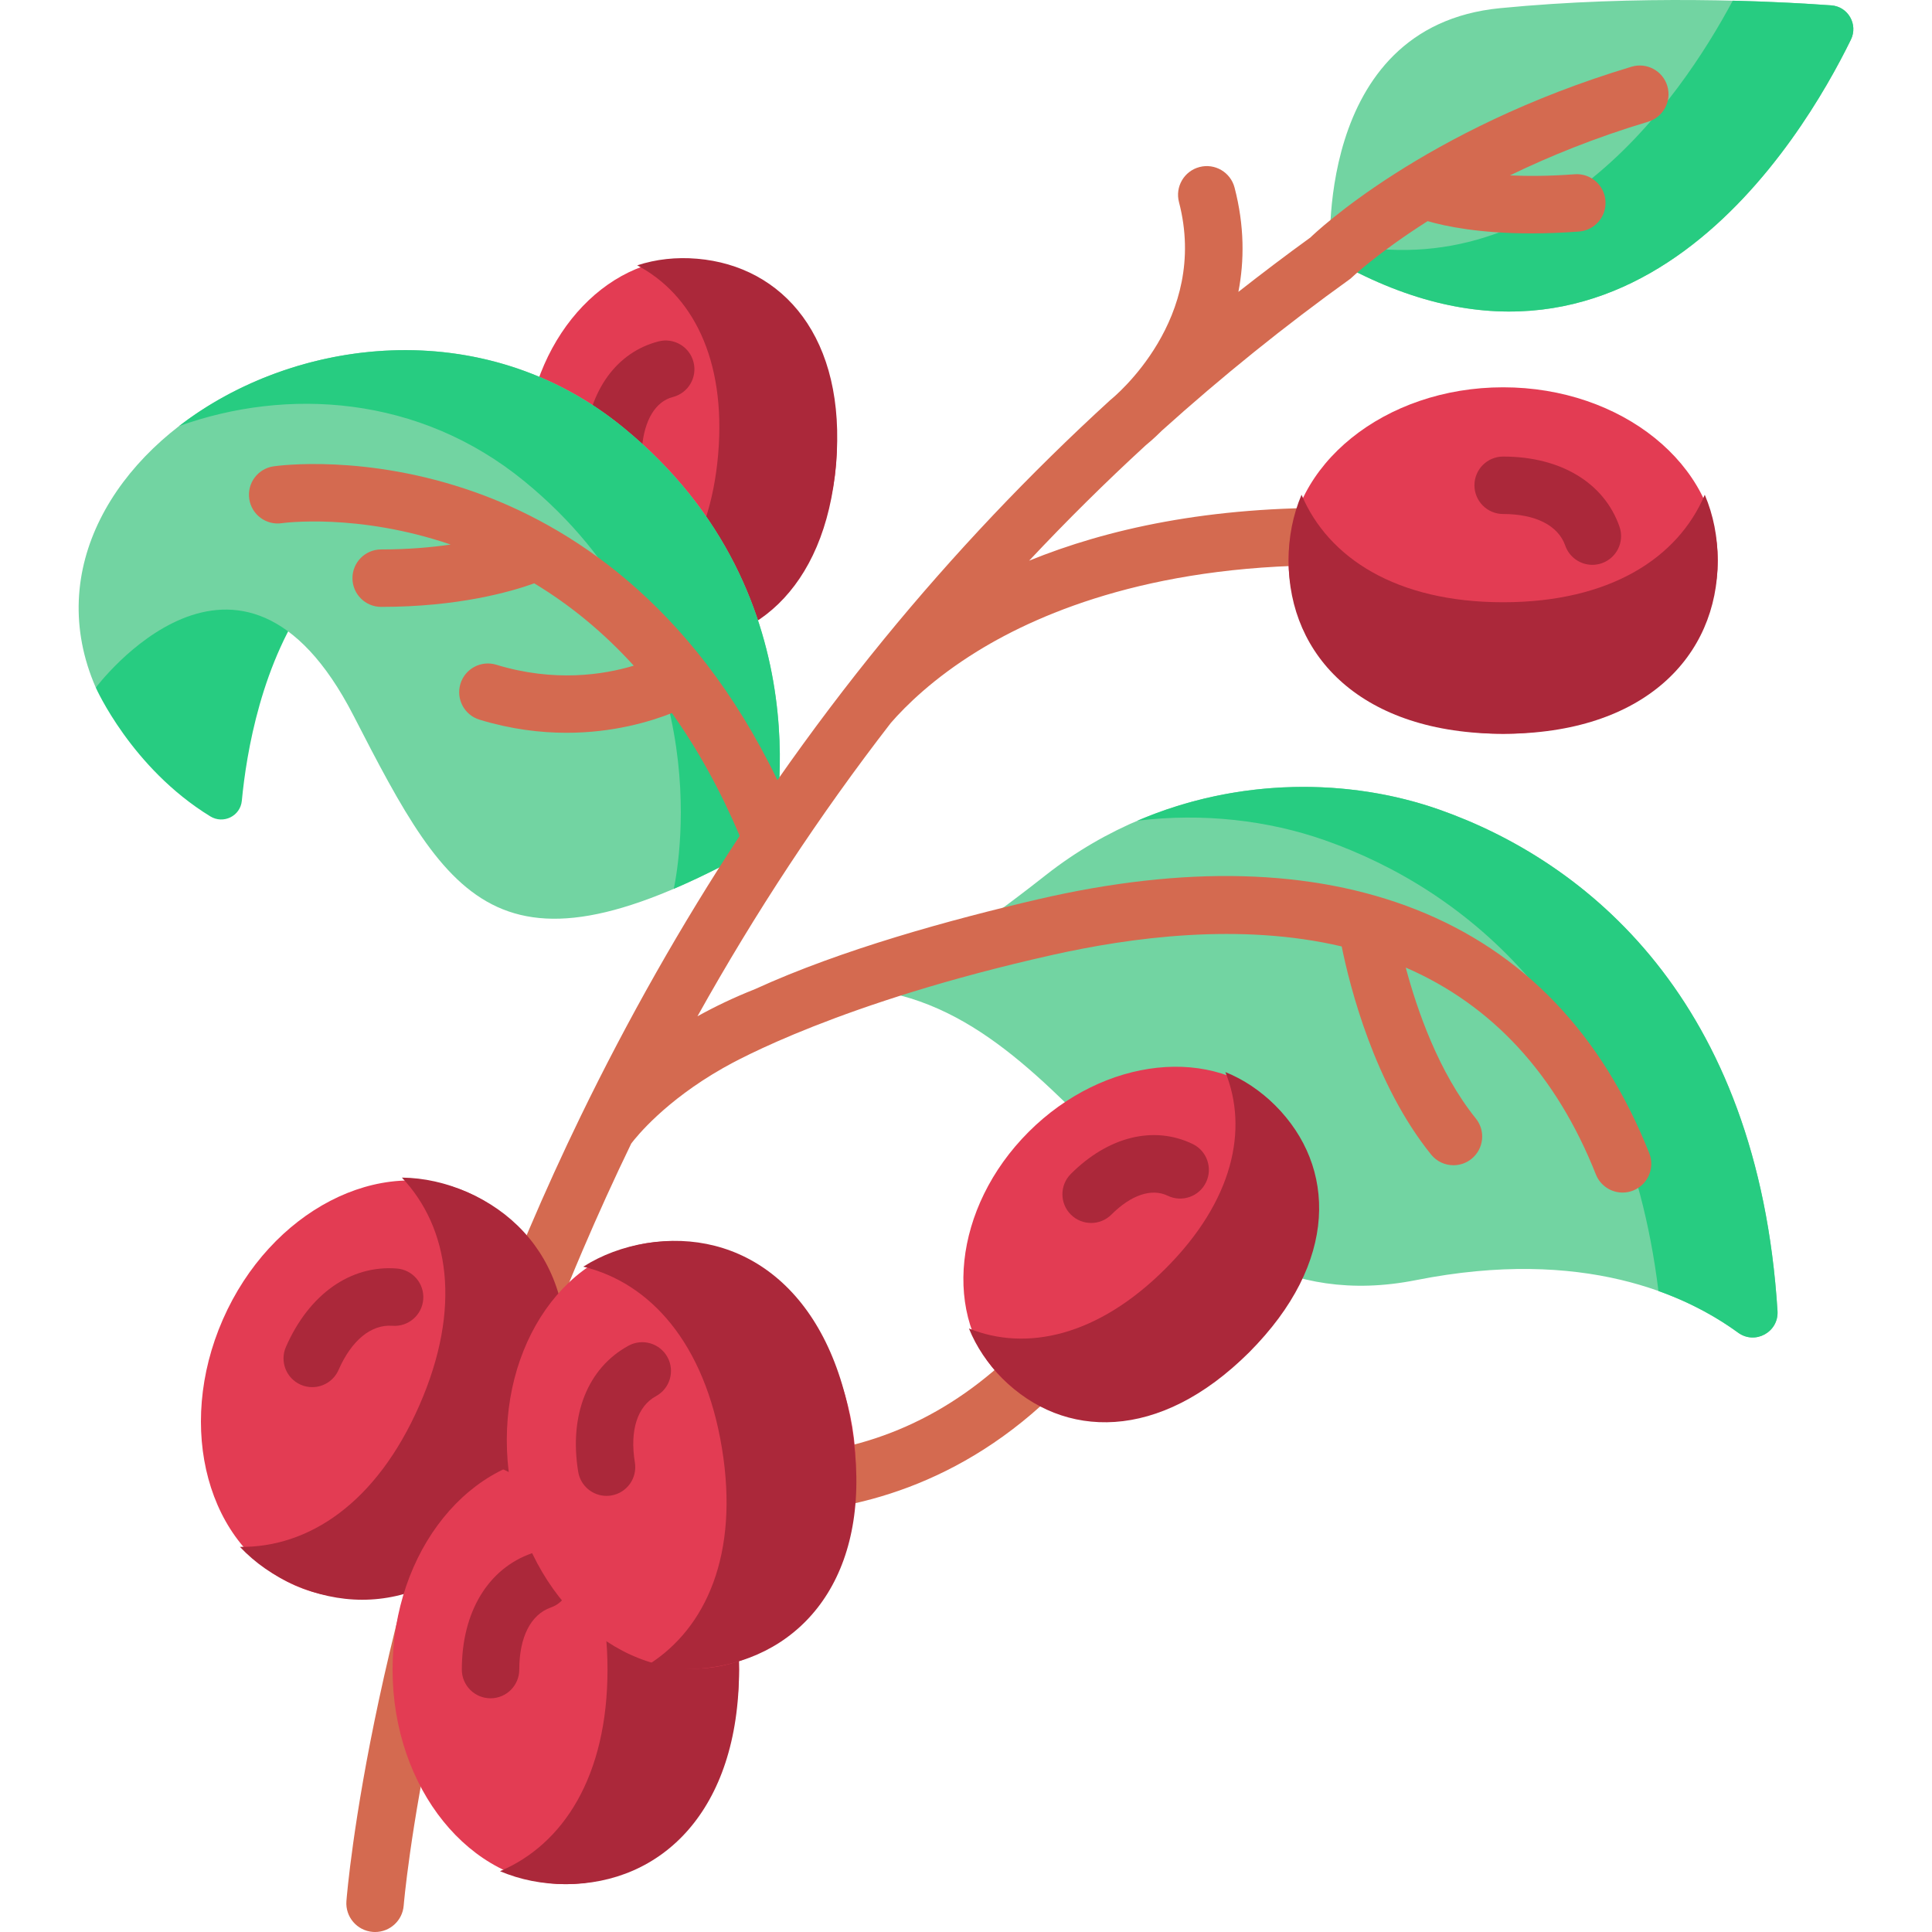 <svg id="Capa_1" enable-background="new 0 0 512 512" height="512" viewBox="0 0 512 512" width="512" xmlns="http://www.w3.org/2000/svg"><g><path d="m228.086 261.991s9.156 1.318 49.012-30.044c32.161-25.307 73.109-28.367 104.296-17.399 38.997 13.716 84.484 50.412 89.662 132.885.351 5.583-5.934 9.034-10.451 5.734-13.734-10.033-41.02-22.714-85.315-13.928-69.553 13.797-87.844-72.191-147.204-77.248z" fill="#72d4a2"/><path d="m471.06 347.43c.345 5.582-5.937 9.032-10.453 5.734-5.105-3.724-12.077-7.814-21.099-11.032-9.012-73.091-51.606-106.521-88.415-119.46-14.99-5.267-32.232-7.307-49.668-5.176 26.864-11.519 56.244-11.296 79.972-2.953 38.991 13.721 84.477 50.419 89.663 132.887z" fill="#27cc81"/><g><path d="m25.391 182.231s9.411 21.293 30.342 34.115c3.476 2.129 7.97-.082 8.355-4.14 1.191-12.576 5.197-36.989 18.66-55.215 0 0-43.964-17.65-57.357 25.24z" fill="#27cc81"/></g><g><g><g><path d="m202.043 401.112c-19.685 0-33.452-5.028-34.061-5.254-3.941-1.465-5.947-5.846-4.483-9.787 1.462-3.934 5.833-5.942 9.768-4.49.135.051 13.693 4.936 32.383 4.242 24.656-.892 46.306-10.552 64.347-28.714 2.963-2.983 7.783-2.999 10.764-.035 2.982 2.962 2.999 7.781.036 10.764-26.198 26.371-55.401 32.621-75.287 33.221-1.175.036-2.331.053-3.467.053z" fill="#d46a50"/></g><g><ellipse cx="301.844" cy="329.172" fill="#e33c53" rx="51.14" ry="41.289" transform="matrix(.707 -.707 .707 .707 -144.352 309.848)"/></g><g><path d="m331.039 358.365c23.812-23.812 23.086-49.23 6.961-65.355-3.927-3.927-8.401-6.936-13.269-8.899 6.124 15.134 2.16 34.065-15.86 52.086-18.02 18.02-36.958 21.99-52.092 15.866 1.963 4.868 4.973 9.342 8.899 13.269 16.125 16.124 41.549 16.845 65.361-6.967z" fill="#ab283a"/></g><g><g><path d="m289.161 324.1c-1.948 0-3.896-.743-5.382-2.229-2.973-2.973-2.973-7.792 0-10.765 9.929-9.929 21.997-12.897 32.281-7.941 3.787 1.825 5.377 6.375 3.552 10.162-1.825 3.785-6.375 5.38-10.162 3.551-4.252-2.049-9.684-.23-14.907 4.993-1.486 1.485-3.434 2.229-5.382 2.229z" fill="#ab283a"/></g></g></g></g><g><g><g><ellipse cx="180.423" cy="119.519" fill="#e33c53" rx="51.14" ry="41.289" transform="matrix(.085 -.996 .996 .085 46.065 289.182)"/></g><g><path d="m221.562 123.012c2.85-33.554-14.094-52.516-36.816-54.445-5.533-.47-10.894.114-15.881 1.752 14.438 7.62 23.614 24.647 21.458 50.04s-14.073 40.637-29.59 45.714c4.639 2.455 9.825 3.935 15.358 4.405 22.723 1.929 42.622-13.912 45.471-47.466z" fill="#ab283a"/></g><g><g><path d="m162.559 125.613c-.216 0-.433-.009-.652-.028-4.189-.355-7.296-4.039-6.941-8.228 1.188-13.992 8.499-24.042 19.556-26.882 4.071-1.05 8.22 1.406 9.266 5.478 1.046 4.071-1.407 8.22-5.478 9.266-4.571 1.174-7.551 6.068-8.175 13.427-.337 3.969-3.663 6.967-7.576 6.967z" fill="#ab283a"/></g></g></g></g><path d="m204.598 222.309s15.704-63.931-39.39-108.991c-64.791-52.991-167.186 6.202-139.817 68.913 0 0 38.194-51.115 68.27 7.369 25.919 50.4 38.85 74.05 110.937 32.709z" fill="#72d4a2"/><path d="m204.596 222.307c-9.692 5.551-18.308 9.935-26.031 13.234 1.695-8.2 11.498-66.21-39.6-108.002-27.98-22.885-62.973-24.854-91.5-14.634 30.253-23.362 80.286-30.223 117.745.416 55.097 45.059 39.386 108.986 39.386 108.986z" fill="#27cc81"/><g><path d="m352.581 68.377s-4.947-61.346 44.946-66.213c36.738-3.584 71.826-1.89 87.775-.748 4.473.32 7.171 5.065 5.201 9.094-12.899 26.384-58.914 103.613-137.922 57.867z" fill="#72d4a2"/><path d="m490.505 10.514c-12.899 26.376-58.913 103.608-137.921 57.858 0 0-.142-1.705-.132-4.577 57.127 14.289 92.728-37.418 106.744-63.612 10.89.264 19.932.792 26.102 1.238 4.476.314 7.176 5.064 5.207 9.093z" fill="#27cc81"/></g><path d="m153.859 295.868c-4.78 9.861-9.349 19.875-13.684 30.047-41.697 97.833-48.117 174.657-48.37 177.879-.329 4.19 2.8 7.851 6.99 8.182.203.016.405.024.607.024 3.931 0 7.264-3.026 7.579-7.012.061-.769 6.566-77.992 47.418-173.622 4.093-9.582 8.391-19.025 12.888-28.323 1.422-1.879 9.003-11.283 24.268-19.962 3.525-2.024 31.272-17.441 87.205-29.983 20.944-4.697 49.856-8.628 76.801-2.283 2.196 10.807 8.711 36.572 23.697 55.154 1.504 1.865 3.707 2.833 5.929 2.833 1.678 0 3.366-.552 4.774-1.687 3.273-2.639 3.786-7.431 1.147-10.703-9.83-12.189-15.551-28.682-18.567-39.993 22.941 9.959 39.894 28.369 50.382 54.816 1.184 2.987 4.049 4.808 7.077 4.808.934 0 1.884-.173 2.804-.538 3.908-1.55 5.819-5.973 4.27-9.881-12.548-31.639-33.371-53.38-61.89-64.616-27.504-10.837-61.221-11.732-100.214-2.658-23.082 5.37-52.04 13.317-74.876 23.777-5.673 2.24-10.741 4.688-15.26 7.202 15.305-27.436 32.425-53.428 51.254-77.757 3.979-4.578 11.321-11.824 22.866-18.949 17.499-10.801 48.498-23.512 96.852-22.789.04.001.078.001.118.001 4.15 0 7.545-3.332 7.608-7.497.064-4.203-3.292-7.662-7.495-7.725-35.602-.536-62.853 5.639-83.308 13.975 9.947-10.594 20.26-20.813 30.945-30.625.296-.234 1.938-1.559 4.259-3.871 15.871-14.289 32.519-27.721 49.937-40.225.134-.131 7.053-6.749 20.464-15.264 4.734 1.371 13.724 3.249 27.475 3.249 3.836 0 8.047-.147 12.633-.492 4.192-.314 7.335-3.967 7.02-8.16-.315-4.191-3.958-7.333-8.16-7.02-6.647.499-12.349.527-17.153.302 10.357-5.025 22.562-10.007 36.603-14.22 4.026-1.208 6.311-5.452 5.103-9.478-1.208-4.027-5.454-6.312-9.478-5.103-55.07 16.524-83.855 44.041-85.112 45.262-6.465 4.678-12.817 9.491-19.08 14.408 1.587-8.21 1.636-17.482-1.015-27.643-1.061-4.067-5.22-6.507-9.286-5.443-4.068 1.06-6.505 5.218-5.444 9.286 8.07 30.935-17.095 51.576-18.225 52.483-21.349 19.504-41.602 40.892-60.02 63.423-9.82 12.013-19.209 24.455-28.172 37.285-22.834-47.322-55.683-67.634-80.153-76.319-28.949-10.274-52.411-6.982-53.395-6.837-4.159.613-7.033 4.482-6.42 8.64.613 4.16 4.477 7.032 8.64 6.42.201-.03 19.946-2.789 44.737 5.662-5.188.759-11.346 1.297-18.417 1.297-4.204 0-7.612 3.407-7.612 7.612 0 4.204 3.408 7.612 7.612 7.612 20.313 0 34.226-3.955 40.568-6.238 9.657 5.821 18.45 13.107 26.366 21.816-8.037 2.422-21.038 4.445-36.433-.247-4.021-1.231-8.275 1.041-9.5 5.061-1.225 4.021 1.041 8.275 5.062 9.5 8.304 2.531 16.08 3.475 23.063 3.475 12.224 0 22.006-2.892 27.919-5.228 6.811 9.553 12.807 20.404 17.967 32.538-15.438 23.479-29.641 48.562-42.168 74.362z" fill="#d46a50"/><g><g><ellipse cx="398.352" cy="148.552" fill="#e33c53" rx="56.867" ry="45.913"/></g><g><path d="m398.354 194.463c37.446 0 56.862-20.557 56.862-45.915 0-6.175-1.152-12.06-3.436-17.431-7.085 16.715-25.087 28.484-53.426 28.484s-46.351-11.769-53.435-28.484c-2.284 5.372-3.436 11.256-3.436 17.431 0 25.358 19.425 45.915 56.871 45.915z" fill="#ab283a"/></g><g><g><path d="m421.989 149.687c-3.146 0-6.089-1.964-7.185-5.102-1.858-5.317-7.855-8.367-16.451-8.367-4.204 0-7.612-3.407-7.612-7.612 0-4.204 3.408-7.612 7.612-7.612 15.236 0 26.758 6.941 30.822 18.567 1.387 3.968-.706 8.309-4.674 9.697-.831.291-1.679.429-2.512.429z" fill="#ab283a"/></g></g></g><g><g><ellipse cx="101.014" cy="368.007" fill="#e33c53" rx="56.867" ry="45.913" transform="matrix(.402 -.916 .916 .402 -276.576 312.702)"/></g><g><path d="m143.059 386.446c15.041-34.293 4.013-60.33-19.21-70.515-5.655-2.48-11.507-3.789-17.343-3.855 12.462 13.202 16.009 34.415 4.626 60.367s-29.395 37.72-47.548 37.495c4.002 4.249 8.928 7.668 14.583 10.148 23.223 10.185 49.852.653 64.892-33.64z" fill="#ab283a"/></g><g><g><path d="m82.744 367.609c-1.021 0-2.058-.206-3.053-.643-3.85-1.688-5.602-6.177-3.914-10.028 6.12-13.952 17.103-21.732 29.384-20.768 4.191.323 7.327 3.984 7.002 8.174-.324 4.192-3.987 7.329-8.175 7.003-5.618-.42-10.817 3.833-14.27 11.706-1.252 2.855-4.044 4.556-6.974 4.556z" fill="#ab283a"/></g></g></g><g><g><ellipse cx="149.947" cy="442.455" fill="#e33c53" rx="45.913" ry="56.867"/></g><g><path d="m195.857 442.453c0-37.446-20.557-56.862-45.915-56.862-6.175 0-12.06 1.152-17.431 3.436 16.715 7.085 28.484 25.087 28.484 53.426s-11.769 46.351-28.484 53.435c5.372 2.284 11.256 3.436 17.431 3.436 25.358 0 45.915-19.425 45.915-56.871z" fill="#ab283a"/></g><g><g><path d="m130.001 450.066c-4.204 0-7.612-3.407-7.612-7.612 0-15.237 6.941-26.759 18.567-30.823 3.968-1.389 8.309.706 9.696 4.674s-.706 8.31-4.674 9.697c-5.317 1.858-8.366 7.854-8.366 16.452 0 4.205-3.408 7.612-7.611 7.612z" fill="#ab283a"/></g></g></g><g><g><ellipse cx="180.423" cy="385.586" fill="#e33c53" rx="45.913" ry="56.867" transform="matrix(.987 -.162 .162 .987 -59.985 34.255)"/></g><g><path d="m225.729 378.159c-6.056-36.953-29.483-52.788-54.507-48.687-6.094.999-11.714 3.087-16.646 6.21 17.641 4.288 32.166 20.15 36.749 48.116s-4.118 47.644-19.467 57.339c5.67 1.385 11.664 1.57 17.757.572 25.025-4.102 42.171-26.596 36.114-63.55z" fill="#ab283a"/></g><g><g><path d="m160.731 396.424c-3.662 0-6.891-2.65-7.502-6.382-2.464-15.035 2.522-27.528 13.337-33.418 3.691-2.013 8.315-.649 10.325 3.044 2.011 3.691.648 8.314-3.044 10.324-4.947 2.695-6.987 9.105-5.596 17.589.68 4.149-2.132 8.062-6.281 8.742-.416.068-.83.101-1.239.101z" fill="#ab283a"/></g></g></g></g></svg>